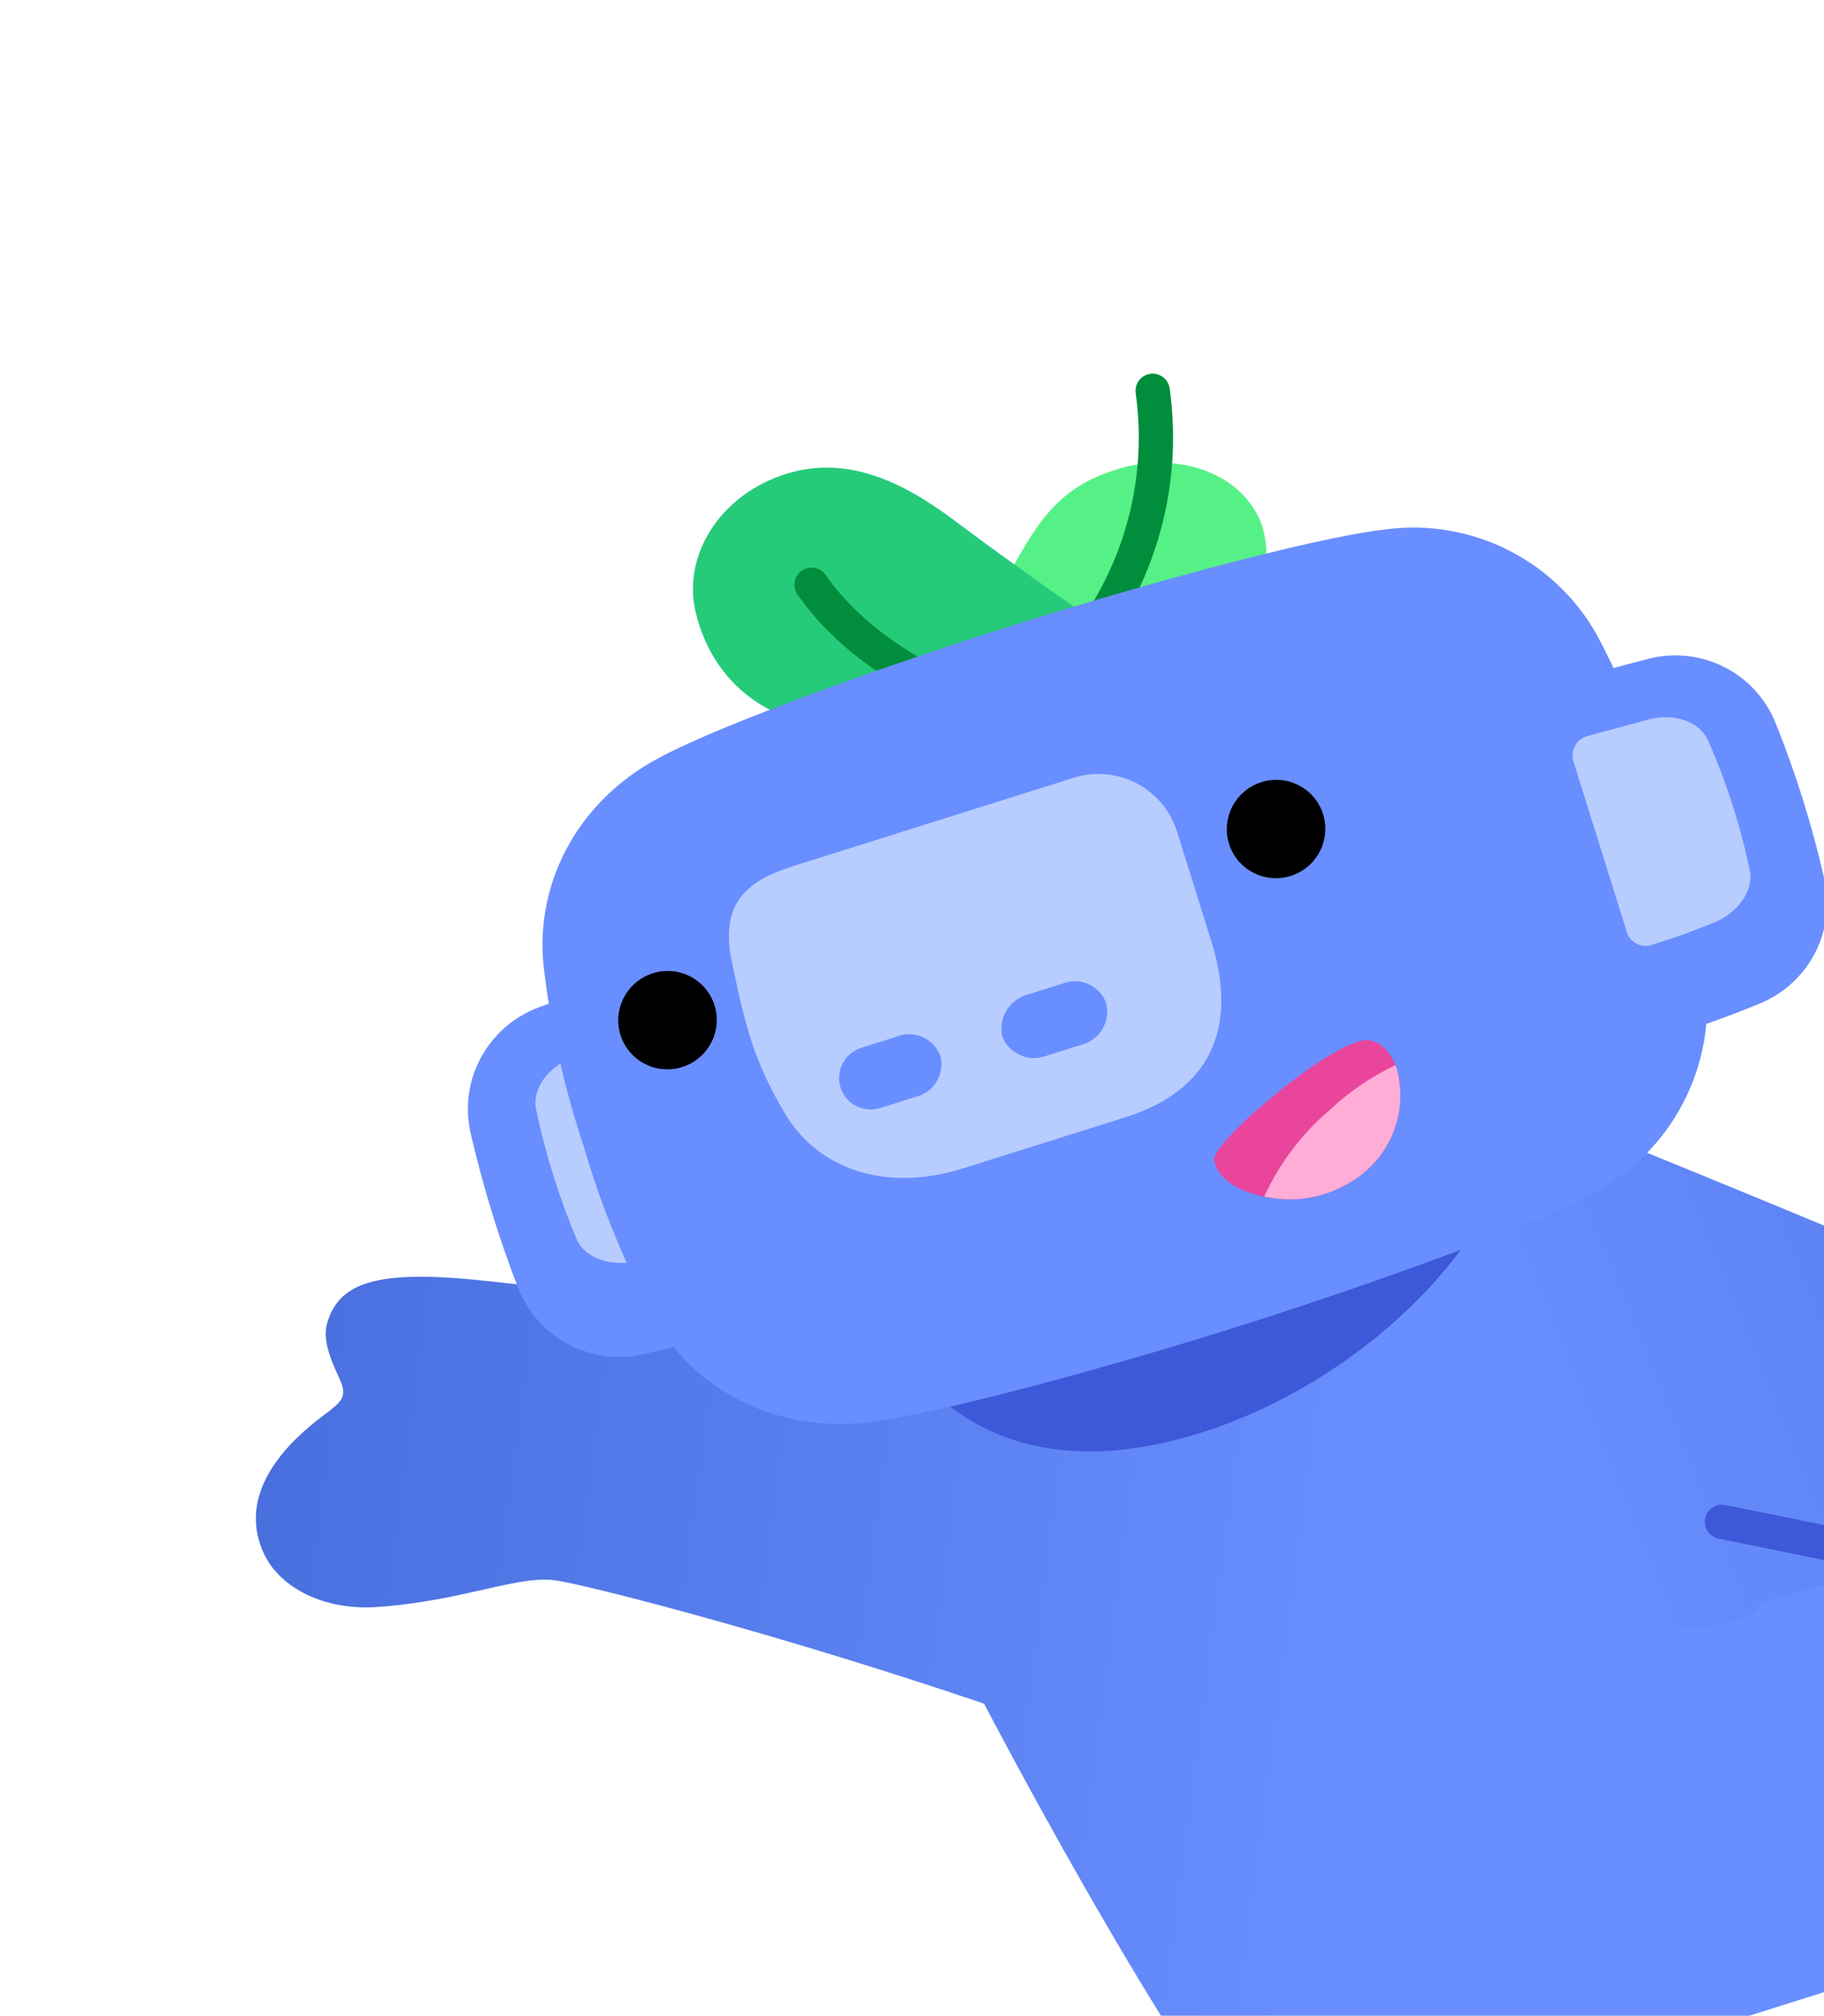 <svg width="238" height="263" viewBox="0 0 238 263" fill="none" xmlns="http://www.w3.org/2000/svg">
<path d="M202.471 154.459L122.606 175.293C122.606 175.293 91.251 170.055 64.131 167.202C49.794 165.6 44.215 166.997 42.652 172.767C42.103 174.859 43.142 177.41 44.222 179.709C45.302 182.007 44.781 182.651 43.049 184.036C41.316 185.421 29.849 192.991 34.483 202.806C36.575 207.185 42.322 210.172 49.262 209.666C60.452 208.901 67.777 205.394 72.731 206.233C77.685 207.071 101.621 213.207 128.403 222.284C128.403 222.284 150.694 265.114 165.152 282.87L271.934 249.242C247.731 208.408 202.471 154.459 202.471 154.459Z" fill="url(#paint0_linear_23642_19326)"/>
<path d="M229.892 209.108L267.133 198.321C267.133 198.321 289.374 191.142 314.421 180.291C327.708 174.636 331.882 170.678 330.404 164.89C329.852 162.8 327.69 161.092 325.616 159.623C323.543 158.154 323.679 157.339 324.507 155.282C325.335 153.225 331.604 141.003 322.73 134.743C318.75 131.963 312.268 132.189 306.468 136.042C297.091 142.209 292.432 148.86 287.7 150.567C282.969 152.273 266.752 155.024 238.936 160.295C238.936 160.295 209.846 148.172 188.498 139.835L182.352 197.593C223.562 221.214 229.892 209.108 229.892 209.108Z" fill="url(#paint1_linear_23642_19326)"/>
<path d="M119.654 179.059L194.858 156.232C186.525 172.628 165.98 186.878 146.721 189.106C127.463 191.334 119.654 179.059 119.654 179.059Z" fill="#3D58D9"/>
<path d="M163.359 78.594C164.262 77.168 164.855 75.57 165.1 73.903C165.345 72.235 165.236 70.537 164.781 68.916C163.142 63.679 157.801 60.446 151.528 60.383C149.656 60.344 147.789 60.608 146 61.164L145.452 61.337C137.022 63.991 134.666 69.528 130.118 77.672C126.925 83.027 123.283 88.104 119.232 92.847L163.359 78.594Z" fill="#55F186"/>
<path d="M139.396 86.628C143.734 81.848 146.97 76.178 148.872 70.019C150.775 63.861 151.298 57.365 150.404 50.992" stroke="#008D3C" stroke-width="4.475" stroke-linecap="round" stroke-linejoin="round"/>
<path d="M147.418 84.052L113.679 95.037C101.798 95.9 93.206 89.97 90.789 79.937C88.973 72.593 93.885 64.45 102.79 61.766C111.695 59.081 119.507 64.057 125.513 68.642C138.996 78.668 147.418 84.052 147.418 84.052Z" fill="#26CB7A"/>
<path d="M105.897 76.291C110.734 83.289 120.502 90.654 135.894 94.447" stroke="#008D3C" stroke-width="4.475" stroke-linecap="round" stroke-linejoin="round"/>
<path d="M70.263 131.453C74.142 129.992 77.178 128.916 81.236 127.638C81.682 127.497 82.166 127.53 82.587 127.732C83.008 127.934 83.336 128.29 83.503 128.725L96.806 171.239C96.952 171.702 96.906 172.205 96.68 172.637C96.453 173.068 96.064 173.393 95.599 173.54C91.651 174.782 88.547 175.64 84.387 176.589C81.06 177.448 77.539 177.08 74.471 175.553C71.404 174.026 68.996 171.443 67.692 168.279C65.094 161.58 62.982 154.702 61.372 147.698C60.649 144.383 61.15 140.915 62.783 137.93C64.417 134.946 67.072 132.646 70.263 131.453Z" fill="#698EFF"/>
<path d="M74.703 137.984L82.604 135.136C83.246 134.9 83.953 134.921 84.577 135.195C85.202 135.468 85.695 135.973 85.953 136.602L93.065 159.332C93.186 160.006 93.038 160.701 92.654 161.27C92.27 161.839 91.68 162.238 91.008 162.381C86.951 163.658 85.931 163.86 82.902 164.573C79.873 165.287 76.407 164.217 75.292 161.807C72.958 156.274 71.16 150.529 69.924 144.65C69.466 142.034 71.482 139.238 74.703 137.984Z" fill="#B7CCFF"/>
<path d="M217.339 105.139C215.218 97.731 212.369 90.554 208.831 83.711C206.23 78.645 202.112 74.518 197.047 71.901C191.982 69.285 186.221 68.308 180.563 69.106C170.817 70.257 148.127 76.563 132.467 81.495C116.806 86.426 94.485 94.295 85.942 98.905C75.311 104.532 69.398 115.628 71.061 127.098C72.014 134.75 73.727 142.286 76.174 149.595C78.317 156.959 81.192 164.089 84.757 170.878C89.924 181.244 101.096 186.961 113.059 185.592C122.696 184.477 145.495 178.136 161.155 173.204C176.816 168.272 199.028 160.438 207.68 155.794C212.77 153.167 216.927 149.039 219.585 143.973C222.242 138.906 223.27 133.15 222.527 127.492C221.544 119.885 219.806 112.397 217.339 105.139Z" fill="#698EFF"/>
<path d="M147.163 145.674L125.696 152.435C115.181 155.746 106.505 152.241 102.395 145.259C98.286 138.276 97.214 133.696 95.487 125.483C93.76 117.271 98.129 114.696 103.714 112.936L140.077 101.485C142.808 100.625 145.765 100.881 148.298 102.198C150.831 103.515 152.732 105.784 153.584 108.506L158.058 122.811C161.645 134.276 157.753 142.219 147.163 145.674Z" fill="#B7CCFF"/>
<path d="M116.985 135.263L112.386 136.712C111.34 137.041 110.467 137.771 109.958 138.741C109.449 139.71 109.347 140.841 109.673 141.883C109.999 142.925 110.727 143.794 111.697 144.298C112.667 144.803 113.799 144.901 114.845 144.572L119.444 143.123C120.013 142.993 120.551 142.75 121.025 142.408C121.5 142.067 121.901 141.634 122.205 141.136C122.509 140.637 122.71 140.084 122.796 139.507C122.881 138.93 122.85 138.343 122.704 137.779C122.503 137.233 122.194 136.733 121.795 136.309C121.396 135.885 120.916 135.546 120.383 135.311C119.849 135.077 119.274 134.951 118.69 134.943C118.106 134.935 117.527 135.044 116.985 135.263Z" fill="#698EFF"/>
<path d="M138.61 128.349L134.011 129.797C132.876 130.121 131.907 130.868 131.306 131.883C130.705 132.898 130.519 134.104 130.785 135.25C131.216 136.334 132.057 137.204 133.126 137.675C134.195 138.145 135.408 138.178 136.504 137.766L141.103 136.318C141.673 136.171 142.209 135.913 142.68 135.559C143.151 135.205 143.548 134.762 143.847 134.256C144.147 133.749 144.344 133.189 144.427 132.607C144.509 132.025 144.476 131.433 144.329 130.865C144.128 130.319 143.819 129.819 143.42 129.395C143.021 128.971 142.541 128.632 142.008 128.397C141.474 128.162 140.899 128.037 140.315 128.029C139.731 128.021 139.152 128.13 138.61 128.349Z" fill="#698EFF"/>
<path d="M168.418 114.284C165.029 115.351 161.425 113.477 160.368 110.099C159.312 106.721 161.202 103.117 164.591 102.05C167.979 100.982 171.583 102.856 172.64 106.234C173.697 109.613 171.807 113.216 168.418 114.284Z" fill="black"/>
<path d="M89.012 139.221C85.623 140.288 82.019 138.415 80.962 135.036C79.905 131.658 81.796 128.054 85.184 126.987C88.573 125.92 92.177 127.793 93.234 131.172C94.291 134.55 92.4 138.154 89.012 139.221Z" fill="black"/>
<path d="M176.578 154.014C174.881 155.127 172.977 155.887 170.981 156.248C168.985 156.608 166.938 156.562 164.963 156.113C161.384 155.441 158.771 153.625 158.416 151.338C158.062 149.051 173.851 135.683 178.313 135.717C179.873 135.705 181.228 136.958 182.096 138.963C182.978 141.721 182.915 144.697 181.916 147.423C180.917 150.148 179.039 152.467 176.578 154.014Z" fill="#E9459D"/>
<path d="M215.188 85.935C211.062 86.994 207.957 87.852 204.009 89.094C203.562 89.234 203.185 89.539 202.954 89.946C202.723 90.353 202.657 90.833 202.768 91.286L216.071 133.8C216.216 134.263 216.54 134.65 216.972 134.874C217.404 135.099 217.907 135.142 218.373 134.996C222.321 133.753 225.357 132.677 229.202 131.106C232.409 129.905 235.074 127.585 236.702 124.577C238.331 121.57 238.813 118.078 238.058 114.752C236.467 107.741 234.317 100.871 231.629 94.206C230.343 91.087 227.975 88.537 224.958 87.02C221.941 85.502 218.474 85.117 215.188 85.935Z" fill="#698EFF"/>
<path d="M215.263 93.838L207.157 96.03C206.496 96.205 205.928 96.627 205.571 97.21C205.215 97.792 205.097 98.489 205.244 99.154L212.356 121.884C212.641 122.505 213.158 122.991 213.797 123.238C214.437 123.485 215.148 123.473 215.781 123.206C219.837 121.929 220.79 121.509 223.682 120.358C226.574 119.208 228.809 116.343 228.351 113.726C227.132 107.841 225.296 102.102 222.874 96.604C221.758 94.194 218.621 93.021 215.263 93.838Z" fill="#B7CCFF"/>
<path d="M248.066 203.306L224.688 198.557" stroke="#3D58D9" stroke-width="4.475" stroke-miterlimit="10" stroke-linecap="round"/>
<path d="M176.58 154.01C174.883 155.123 172.979 155.883 170.983 156.244C168.988 156.604 166.941 156.558 164.966 156.109C166.966 151.746 169.903 147.873 173.567 144.765C176.094 142.403 178.972 140.445 182.097 138.961C182.98 141.719 182.917 144.695 181.918 147.42C180.919 150.144 179.041 152.463 176.58 154.01Z" fill="#FFADD6"/>
<defs>
<linearGradient id="paint0_linear_23642_19326" x1="193.928" y1="211.148" x2="35.535" y2="190.107" gradientUnits="userSpaceOnUse">
<stop offset="0.09" stop-color="#698EFF"/>
<stop offset="1" stop-color="#4970DE"/>
</linearGradient>
<linearGradient id="paint1_linear_23642_19326" x1="187.302" y1="202.201" x2="335.661" y2="142.438" gradientUnits="userSpaceOnUse">
<stop offset="0.09" stop-color="#698EFF"/>
<stop offset="1" stop-color="#4970DE"/>
</linearGradient>
</defs>
</svg>
